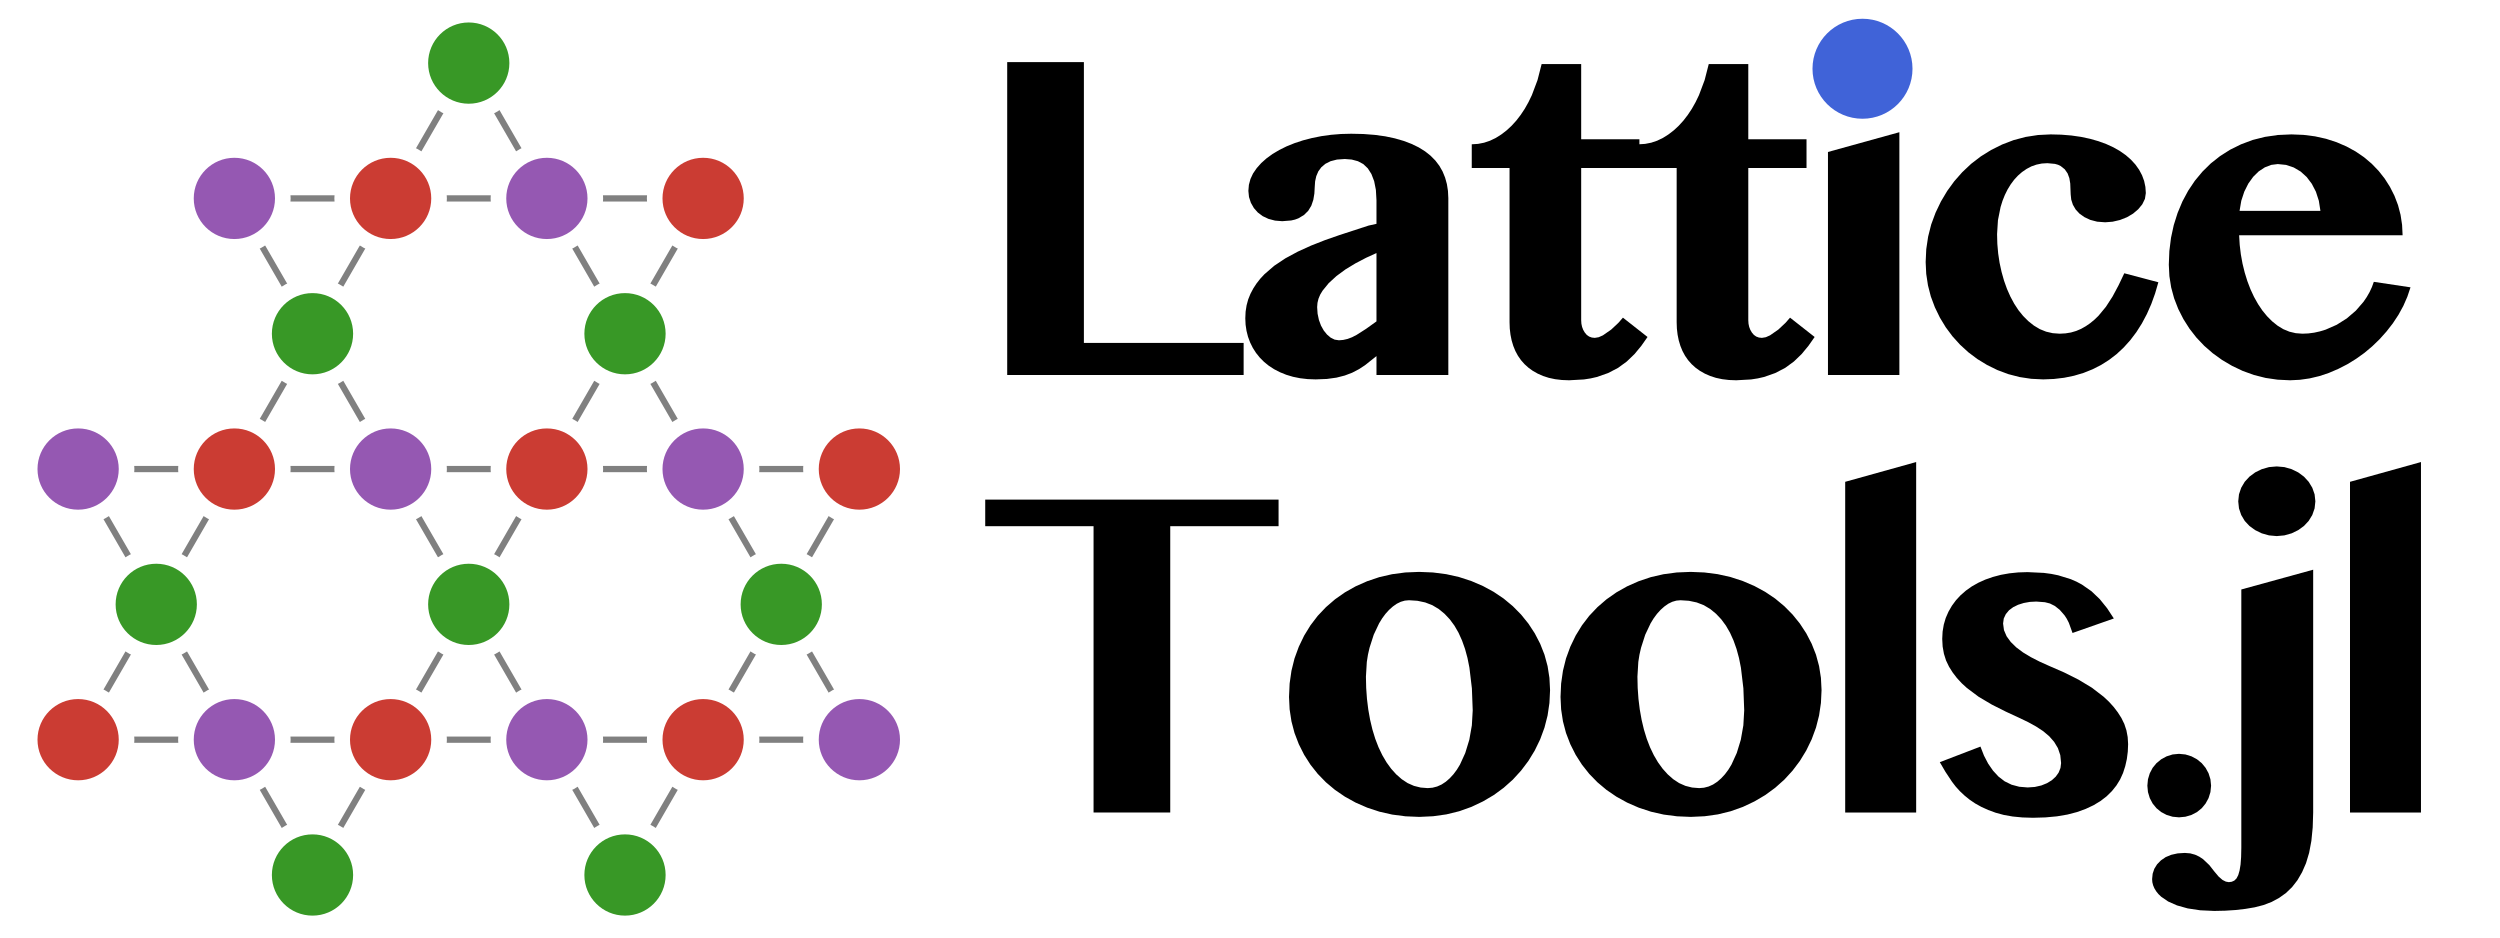 <?xml version="1.0" encoding="UTF-8"?>
<svg xmlns="http://www.w3.org/2000/svg" xmlns:xlink="http://www.w3.org/1999/xlink" width="800pt" height="300pt" viewBox="0 0 800 300" version="1.1">
<g id="surface1">
<rect x="0" y="0" width="800" height="300" style="fill:rgb(100%,100%,100%);fill-opacity:1;stroke:none;"/>
<path style="fill:none;stroke-width:2;stroke-linecap:butt;stroke-linejoin:miter;stroke:rgb(50.196%,50.196%,50.196%);stroke-opacity:1;stroke-miterlimit:10;" d="M 75 236.699 L 50 193.398 "/>
<path style="fill:none;stroke-width:2;stroke-linecap:butt;stroke-linejoin:miter;stroke:rgb(50.196%,50.196%,50.196%);stroke-opacity:1;stroke-miterlimit:10;" d="M 25 236.699 L 75 236.699 "/>
<path style="fill:none;stroke-width:2;stroke-linecap:butt;stroke-linejoin:miter;stroke:rgb(50.196%,50.196%,50.196%);stroke-opacity:1;stroke-miterlimit:10;" d="M 25 236.699 L 50 193.398 "/>
<path style="fill:none;stroke-width:2;stroke-linecap:butt;stroke-linejoin:miter;stroke:rgb(50.196%,50.196%,50.196%);stroke-opacity:1;stroke-miterlimit:10;" d="M 100 280 L 75 236.699 "/>
<path style="fill:none;stroke-width:2;stroke-linecap:butt;stroke-linejoin:miter;stroke:rgb(50.196%,50.196%,50.196%);stroke-opacity:1;stroke-miterlimit:10;" d="M 75 236.699 L 125 236.699 "/>
<path style="fill:none;stroke-width:2;stroke-linecap:butt;stroke-linejoin:miter;stroke:rgb(50.196%,50.196%,50.196%);stroke-opacity:1;stroke-miterlimit:10;" d="M 100 280 L 125 236.699 "/>
<path style="fill:none;stroke-width:2;stroke-linecap:butt;stroke-linejoin:miter;stroke:rgb(50.196%,50.196%,50.196%);stroke-opacity:1;stroke-miterlimit:10;" d="M 175 236.699 L 150 193.398 "/>
<path style="fill:none;stroke-width:2;stroke-linecap:butt;stroke-linejoin:miter;stroke:rgb(50.196%,50.196%,50.196%);stroke-opacity:1;stroke-miterlimit:10;" d="M 125 236.699 L 175 236.699 "/>
<path style="fill:none;stroke-width:2;stroke-linecap:butt;stroke-linejoin:miter;stroke:rgb(50.196%,50.196%,50.196%);stroke-opacity:1;stroke-miterlimit:10;" d="M 125 236.699 L 150 193.398 "/>
<path style="fill:none;stroke-width:2;stroke-linecap:butt;stroke-linejoin:miter;stroke:rgb(50.196%,50.196%,50.196%);stroke-opacity:1;stroke-miterlimit:10;" d="M 200 280 L 175 236.699 "/>
<path style="fill:none;stroke-width:2;stroke-linecap:butt;stroke-linejoin:miter;stroke:rgb(50.196%,50.196%,50.196%);stroke-opacity:1;stroke-miterlimit:10;" d="M 175 236.699 L 225 236.699 "/>
<path style="fill:none;stroke-width:2;stroke-linecap:butt;stroke-linejoin:miter;stroke:rgb(50.196%,50.196%,50.196%);stroke-opacity:1;stroke-miterlimit:10;" d="M 200 280 L 225 236.699 "/>
<path style="fill:none;stroke-width:2;stroke-linecap:butt;stroke-linejoin:miter;stroke:rgb(50.196%,50.196%,50.196%);stroke-opacity:1;stroke-miterlimit:10;" d="M 275 236.699 L 250 193.398 "/>
<path style="fill:none;stroke-width:2;stroke-linecap:butt;stroke-linejoin:miter;stroke:rgb(50.196%,50.196%,50.196%);stroke-opacity:1;stroke-miterlimit:10;" d="M 225 236.699 L 275 236.699 "/>
<path style="fill:none;stroke-width:2;stroke-linecap:butt;stroke-linejoin:miter;stroke:rgb(50.196%,50.196%,50.196%);stroke-opacity:1;stroke-miterlimit:10;" d="M 225 236.699 L 250 193.398 "/>
<path style="fill:none;stroke-width:2;stroke-linecap:butt;stroke-linejoin:miter;stroke:rgb(50.196%,50.196%,50.196%);stroke-opacity:1;stroke-miterlimit:10;" d="M 50 193.398 L 25 150.098 "/>
<path style="fill:none;stroke-width:2;stroke-linecap:butt;stroke-linejoin:miter;stroke:rgb(50.196%,50.196%,50.196%);stroke-opacity:1;stroke-miterlimit:10;" d="M 25 150.098 L 75 150.098 "/>
<path style="fill:none;stroke-width:2;stroke-linecap:butt;stroke-linejoin:miter;stroke:rgb(50.196%,50.196%,50.196%);stroke-opacity:1;stroke-miterlimit:10;" d="M 50 193.398 L 75 150.098 "/>
<path style="fill:none;stroke-width:2;stroke-linecap:butt;stroke-linejoin:miter;stroke:rgb(50.196%,50.196%,50.196%);stroke-opacity:1;stroke-miterlimit:10;" d="M 125 150.098 L 100 106.793 "/>
<path style="fill:none;stroke-width:2;stroke-linecap:butt;stroke-linejoin:miter;stroke:rgb(50.196%,50.196%,50.196%);stroke-opacity:1;stroke-miterlimit:10;" d="M 75 150.098 L 125 150.098 "/>
<path style="fill:none;stroke-width:2;stroke-linecap:butt;stroke-linejoin:miter;stroke:rgb(50.196%,50.196%,50.196%);stroke-opacity:1;stroke-miterlimit:10;" d="M 75 150.098 L 100 106.793 "/>
<path style="fill:none;stroke-width:2;stroke-linecap:butt;stroke-linejoin:miter;stroke:rgb(50.196%,50.196%,50.196%);stroke-opacity:1;stroke-miterlimit:10;" d="M 150 193.398 L 125 150.098 "/>
<path style="fill:none;stroke-width:2;stroke-linecap:butt;stroke-linejoin:miter;stroke:rgb(50.196%,50.196%,50.196%);stroke-opacity:1;stroke-miterlimit:10;" d="M 125 150.098 L 175 150.098 "/>
<path style="fill:none;stroke-width:2;stroke-linecap:butt;stroke-linejoin:miter;stroke:rgb(50.196%,50.196%,50.196%);stroke-opacity:1;stroke-miterlimit:10;" d="M 150 193.398 L 175 150.098 "/>
<path style="fill:none;stroke-width:2;stroke-linecap:butt;stroke-linejoin:miter;stroke:rgb(50.196%,50.196%,50.196%);stroke-opacity:1;stroke-miterlimit:10;" d="M 225 150.098 L 200 106.793 "/>
<path style="fill:none;stroke-width:2;stroke-linecap:butt;stroke-linejoin:miter;stroke:rgb(50.196%,50.196%,50.196%);stroke-opacity:1;stroke-miterlimit:10;" d="M 175 150.098 L 225 150.098 "/>
<path style="fill:none;stroke-width:2;stroke-linecap:butt;stroke-linejoin:miter;stroke:rgb(50.196%,50.196%,50.196%);stroke-opacity:1;stroke-miterlimit:10;" d="M 175 150.098 L 200 106.793 "/>
<path style="fill:none;stroke-width:2;stroke-linecap:butt;stroke-linejoin:miter;stroke:rgb(50.196%,50.196%,50.196%);stroke-opacity:1;stroke-miterlimit:10;" d="M 250 193.398 L 225 150.098 "/>
<path style="fill:none;stroke-width:2;stroke-linecap:butt;stroke-linejoin:miter;stroke:rgb(50.196%,50.196%,50.196%);stroke-opacity:1;stroke-miterlimit:10;" d="M 225 150.098 L 275 150.098 "/>
<path style="fill:none;stroke-width:2;stroke-linecap:butt;stroke-linejoin:miter;stroke:rgb(50.196%,50.196%,50.196%);stroke-opacity:1;stroke-miterlimit:10;" d="M 250 193.398 L 275 150.098 "/>
<path style="fill:none;stroke-width:2;stroke-linecap:butt;stroke-linejoin:miter;stroke:rgb(50.196%,50.196%,50.196%);stroke-opacity:1;stroke-miterlimit:10;" d="M 100 106.793 L 75 63.492 "/>
<path style="fill:none;stroke-width:2;stroke-linecap:butt;stroke-linejoin:miter;stroke:rgb(50.196%,50.196%,50.196%);stroke-opacity:1;stroke-miterlimit:10;" d="M 75 63.492 L 125 63.492 "/>
<path style="fill:none;stroke-width:2;stroke-linecap:butt;stroke-linejoin:miter;stroke:rgb(50.196%,50.196%,50.196%);stroke-opacity:1;stroke-miterlimit:10;" d="M 100 106.793 L 125 63.492 "/>
<path style="fill:none;stroke-width:2;stroke-linecap:butt;stroke-linejoin:miter;stroke:rgb(50.196%,50.196%,50.196%);stroke-opacity:1;stroke-miterlimit:10;" d="M 175 63.492 L 150 20.191 "/>
<path style="fill:none;stroke-width:2;stroke-linecap:butt;stroke-linejoin:miter;stroke:rgb(50.196%,50.196%,50.196%);stroke-opacity:1;stroke-miterlimit:10;" d="M 125 63.492 L 175 63.492 "/>
<path style="fill:none;stroke-width:2;stroke-linecap:butt;stroke-linejoin:miter;stroke:rgb(50.196%,50.196%,50.196%);stroke-opacity:1;stroke-miterlimit:10;" d="M 125 63.492 L 150 20.191 "/>
<path style="fill:none;stroke-width:2;stroke-linecap:butt;stroke-linejoin:miter;stroke:rgb(50.196%,50.196%,50.196%);stroke-opacity:1;stroke-miterlimit:10;" d="M 200 106.793 L 175 63.492 "/>
<path style="fill:none;stroke-width:2;stroke-linecap:butt;stroke-linejoin:miter;stroke:rgb(50.196%,50.196%,50.196%);stroke-opacity:1;stroke-miterlimit:10;" d="M 175 63.492 L 225 63.492 "/>
<path style="fill:none;stroke-width:2;stroke-linecap:butt;stroke-linejoin:miter;stroke:rgb(50.196%,50.196%,50.196%);stroke-opacity:1;stroke-miterlimit:10;" d="M 200 106.793 L 225 63.492 "/>
<path style=" stroke:none;fill-rule:nonzero;fill:rgb(100%,100%,100%);fill-opacity:1;" d="M 43 236.699 C 43 246.641 34.941 254.699 25 254.699 C 15.059 254.699 7 246.641 7 236.699 C 7 226.758 15.059 218.699 25 218.699 C 34.941 218.699 43 226.758 43 236.699 "/>
<path style=" stroke:none;fill-rule:nonzero;fill:rgb(79.608%,23.529%,20%);fill-opacity:1;" d="M 38 236.699 C 38 243.879 32.18 249.699 25 249.699 C 17.82 249.699 12 243.879 12 236.699 C 12 229.52 17.82 223.699 25 223.699 C 32.18 223.699 38 229.52 38 236.699 "/>
<path style=" stroke:none;fill-rule:nonzero;fill:rgb(100%,100%,100%);fill-opacity:1;" d="M 118 280 C 118 289.941 109.941 298 100 298 C 90.059 298 82 289.941 82 280 C 82 270.059 90.059 262 100 262 C 109.941 262 118 270.059 118 280 "/>
<path style=" stroke:none;fill-rule:nonzero;fill:rgb(21.961%,59.608%,14.902%);fill-opacity:1;" d="M 113 280 C 113 287.18 107.18 293 100 293 C 92.82 293 87 287.18 87 280 C 87 272.82 92.82 267 100 267 C 107.18 267 113 272.82 113 280 "/>
<path style=" stroke:none;fill-rule:nonzero;fill:rgb(100%,100%,100%);fill-opacity:1;" d="M 93 236.699 C 93 246.641 84.941 254.699 75 254.699 C 65.059 254.699 57 246.641 57 236.699 C 57 226.758 65.059 218.699 75 218.699 C 84.941 218.699 93 226.758 93 236.699 "/>
<path style=" stroke:none;fill-rule:nonzero;fill:rgb(58.431%,34.51%,69.804%);fill-opacity:1;" d="M 88 236.699 C 88 243.879 82.18 249.699 75 249.699 C 67.82 249.699 62 243.879 62 236.699 C 62 229.52 67.82 223.699 75 223.699 C 82.18 223.699 88 229.52 88 236.699 "/>
<path style=" stroke:none;fill-rule:nonzero;fill:rgb(100%,100%,100%);fill-opacity:1;" d="M 143 236.699 C 143 246.641 134.941 254.699 125 254.699 C 115.059 254.699 107 246.641 107 236.699 C 107 226.758 115.059 218.699 125 218.699 C 134.941 218.699 143 226.758 143 236.699 "/>
<path style=" stroke:none;fill-rule:nonzero;fill:rgb(79.608%,23.529%,20%);fill-opacity:1;" d="M 138 236.699 C 138 243.879 132.18 249.699 125 249.699 C 117.82 249.699 112 243.879 112 236.699 C 112 229.52 117.82 223.699 125 223.699 C 132.18 223.699 138 229.52 138 236.699 "/>
<path style=" stroke:none;fill-rule:nonzero;fill:rgb(100%,100%,100%);fill-opacity:1;" d="M 218 280 C 218 289.941 209.941 298 200 298 C 190.059 298 182 289.941 182 280 C 182 270.059 190.059 262 200 262 C 209.941 262 218 270.059 218 280 "/>
<path style=" stroke:none;fill-rule:nonzero;fill:rgb(21.961%,59.608%,14.902%);fill-opacity:1;" d="M 213 280 C 213 287.18 207.18 293 200 293 C 192.82 293 187 287.18 187 280 C 187 272.82 192.82 267 200 267 C 207.18 267 213 272.82 213 280 "/>
<path style=" stroke:none;fill-rule:nonzero;fill:rgb(100%,100%,100%);fill-opacity:1;" d="M 193 236.699 C 193 246.641 184.941 254.699 175 254.699 C 165.059 254.699 157 246.641 157 236.699 C 157 226.758 165.059 218.699 175 218.699 C 184.941 218.699 193 226.758 193 236.699 "/>
<path style=" stroke:none;fill-rule:nonzero;fill:rgb(58.431%,34.51%,69.804%);fill-opacity:1;" d="M 188 236.699 C 188 243.879 182.18 249.699 175 249.699 C 167.82 249.699 162 243.879 162 236.699 C 162 229.52 167.82 223.699 175 223.699 C 182.18 223.699 188 229.52 188 236.699 "/>
<path style=" stroke:none;fill-rule:nonzero;fill:rgb(100%,100%,100%);fill-opacity:1;" d="M 243 236.699 C 243 246.641 234.941 254.699 225 254.699 C 215.059 254.699 207 246.641 207 236.699 C 207 226.758 215.059 218.699 225 218.699 C 234.941 218.699 243 226.758 243 236.699 "/>
<path style=" stroke:none;fill-rule:nonzero;fill:rgb(79.608%,23.529%,20%);fill-opacity:1;" d="M 238 236.699 C 238 243.879 232.18 249.699 225 249.699 C 217.82 249.699 212 243.879 212 236.699 C 212 229.52 217.82 223.699 225 223.699 C 232.18 223.699 238 229.52 238 236.699 "/>
<path style=" stroke:none;fill-rule:nonzero;fill:rgb(100%,100%,100%);fill-opacity:1;" d="M 293 236.699 C 293 246.641 284.941 254.699 275 254.699 C 265.059 254.699 257 246.641 257 236.699 C 257 226.758 265.059 218.699 275 218.699 C 284.941 218.699 293 226.758 293 236.699 "/>
<path style=" stroke:none;fill-rule:nonzero;fill:rgb(58.431%,34.51%,69.804%);fill-opacity:1;" d="M 288 236.699 C 288 243.879 282.18 249.699 275 249.699 C 267.82 249.699 262 243.879 262 236.699 C 262 229.52 267.82 223.699 275 223.699 C 282.18 223.699 288 229.52 288 236.699 "/>
<path style=" stroke:none;fill-rule:nonzero;fill:rgb(100%,100%,100%);fill-opacity:1;" d="M 68 193.398 C 68 203.34 59.941 211.398 50 211.398 C 40.059 211.398 32 203.34 32 193.398 C 32 183.457 40.059 175.398 50 175.398 C 59.941 175.398 68 183.457 68 193.398 "/>
<path style=" stroke:none;fill-rule:nonzero;fill:rgb(21.961%,59.608%,14.902%);fill-opacity:1;" d="M 63 193.398 C 63 200.578 57.18 206.398 50 206.398 C 42.82 206.398 37 200.578 37 193.398 C 37 186.219 42.82 180.398 50 180.398 C 57.18 180.398 63 186.219 63 193.398 "/>
<path style=" stroke:none;fill-rule:nonzero;fill:rgb(100%,100%,100%);fill-opacity:1;" d="M 43 150.098 C 43 160.039 34.941 168.098 25 168.098 C 15.059 168.098 7 160.039 7 150.098 C 7 140.156 15.059 132.098 25 132.098 C 34.941 132.098 43 140.156 43 150.098 "/>
<path style=" stroke:none;fill-rule:nonzero;fill:rgb(58.431%,34.51%,69.804%);fill-opacity:1;" d="M 38 150.098 C 38 157.277 32.18 163.098 25 163.098 C 17.82 163.098 12 157.277 12 150.098 C 12 142.918 17.82 137.098 25 137.098 C 32.18 137.098 38 142.918 38 150.098 "/>
<path style=" stroke:none;fill-rule:nonzero;fill:rgb(100%,100%,100%);fill-opacity:1;" d="M 93 150.098 C 93 160.039 84.941 168.098 75 168.098 C 65.059 168.098 57 160.039 57 150.098 C 57 140.156 65.059 132.098 75 132.098 C 84.941 132.098 93 140.156 93 150.098 "/>
<path style=" stroke:none;fill-rule:nonzero;fill:rgb(79.608%,23.529%,20%);fill-opacity:1;" d="M 88 150.098 C 88 157.277 82.18 163.098 75 163.098 C 67.82 163.098 62 157.277 62 150.098 C 62 142.918 67.82 137.098 75 137.098 C 82.18 137.098 88 142.918 88 150.098 "/>
<path style=" stroke:none;fill-rule:nonzero;fill:rgb(100%,100%,100%);fill-opacity:1;" d="M 168 193.398 C 168 203.34 159.941 211.398 150 211.398 C 140.059 211.398 132 203.34 132 193.398 C 132 183.457 140.059 175.398 150 175.398 C 159.941 175.398 168 183.457 168 193.398 "/>
<path style=" stroke:none;fill-rule:nonzero;fill:rgb(21.961%,59.608%,14.902%);fill-opacity:1;" d="M 163 193.398 C 163 200.578 157.18 206.398 150 206.398 C 142.82 206.398 137 200.578 137 193.398 C 137 186.219 142.82 180.398 150 180.398 C 157.18 180.398 163 186.219 163 193.398 "/>
<path style=" stroke:none;fill-rule:nonzero;fill:rgb(100%,100%,100%);fill-opacity:1;" d="M 143 150.098 C 143 160.039 134.941 168.098 125 168.098 C 115.059 168.098 107 160.039 107 150.098 C 107 140.156 115.059 132.098 125 132.098 C 134.941 132.098 143 140.156 143 150.098 "/>
<path style=" stroke:none;fill-rule:nonzero;fill:rgb(58.431%,34.51%,69.804%);fill-opacity:1;" d="M 138 150.098 C 138 157.277 132.18 163.098 125 163.098 C 117.82 163.098 112 157.277 112 150.098 C 112 142.918 117.82 137.098 125 137.098 C 132.18 137.098 138 142.918 138 150.098 "/>
<path style=" stroke:none;fill-rule:nonzero;fill:rgb(100%,100%,100%);fill-opacity:1;" d="M 193 150.098 C 193 160.039 184.941 168.098 175 168.098 C 165.059 168.098 157 160.039 157 150.098 C 157 140.156 165.059 132.098 175 132.098 C 184.941 132.098 193 140.156 193 150.098 "/>
<path style=" stroke:none;fill-rule:nonzero;fill:rgb(79.608%,23.529%,20%);fill-opacity:1;" d="M 188 150.098 C 188 157.277 182.18 163.098 175 163.098 C 167.82 163.098 162 157.277 162 150.098 C 162 142.918 167.82 137.098 175 137.098 C 182.18 137.098 188 142.918 188 150.098 "/>
<path style=" stroke:none;fill-rule:nonzero;fill:rgb(100%,100%,100%);fill-opacity:1;" d="M 268 193.398 C 268 203.34 259.941 211.398 250 211.398 C 240.059 211.398 232 203.34 232 193.398 C 232 183.457 240.059 175.398 250 175.398 C 259.941 175.398 268 183.457 268 193.398 "/>
<path style=" stroke:none;fill-rule:nonzero;fill:rgb(21.961%,59.608%,14.902%);fill-opacity:1;" d="M 263 193.398 C 263 200.578 257.18 206.398 250 206.398 C 242.82 206.398 237 200.578 237 193.398 C 237 186.219 242.82 180.398 250 180.398 C 257.18 180.398 263 186.219 263 193.398 "/>
<path style=" stroke:none;fill-rule:nonzero;fill:rgb(100%,100%,100%);fill-opacity:1;" d="M 243 150.098 C 243 160.039 234.941 168.098 225 168.098 C 215.059 168.098 207 160.039 207 150.098 C 207 140.156 215.059 132.098 225 132.098 C 234.941 132.098 243 140.156 243 150.098 "/>
<path style=" stroke:none;fill-rule:nonzero;fill:rgb(58.431%,34.51%,69.804%);fill-opacity:1;" d="M 238 150.098 C 238 157.277 232.18 163.098 225 163.098 C 217.82 163.098 212 157.277 212 150.098 C 212 142.918 217.82 137.098 225 137.098 C 232.18 137.098 238 142.918 238 150.098 "/>
<path style=" stroke:none;fill-rule:nonzero;fill:rgb(100%,100%,100%);fill-opacity:1;" d="M 293 150.098 C 293 160.039 284.941 168.098 275 168.098 C 265.059 168.098 257 160.039 257 150.098 C 257 140.156 265.059 132.098 275 132.098 C 284.941 132.098 293 140.156 293 150.098 "/>
<path style=" stroke:none;fill-rule:nonzero;fill:rgb(79.608%,23.529%,20%);fill-opacity:1;" d="M 288 150.098 C 288 157.277 282.18 163.098 275 163.098 C 267.82 163.098 262 157.277 262 150.098 C 262 142.918 267.82 137.098 275 137.098 C 282.18 137.098 288 142.918 288 150.098 "/>
<path style=" stroke:none;fill-rule:nonzero;fill:rgb(100%,100%,100%);fill-opacity:1;" d="M 118 106.793 C 118 116.734 109.941 124.793 100 124.793 C 90.059 124.793 82 116.734 82 106.793 C 82 96.855 90.059 88.793 100 88.793 C 109.941 88.793 118 96.855 118 106.793 "/>
<path style=" stroke:none;fill-rule:nonzero;fill:rgb(21.961%,59.608%,14.902%);fill-opacity:1;" d="M 113 106.793 C 113 113.977 107.18 119.793 100 119.793 C 92.82 119.793 87 113.977 87 106.793 C 87 99.613 92.82 93.793 100 93.793 C 107.18 93.793 113 99.613 113 106.793 "/>
<path style=" stroke:none;fill-rule:nonzero;fill:rgb(100%,100%,100%);fill-opacity:1;" d="M 93 63.492 C 93 73.434 84.941 81.492 75 81.492 C 65.059 81.492 57 73.434 57 63.492 C 57 53.551 65.059 45.492 75 45.492 C 84.941 45.492 93 53.551 93 63.492 "/>
<path style=" stroke:none;fill-rule:nonzero;fill:rgb(58.431%,34.51%,69.804%);fill-opacity:1;" d="M 88 63.492 C 88 70.672 82.18 76.492 75 76.492 C 67.82 76.492 62 70.672 62 63.492 C 62 56.312 67.82 50.492 75 50.492 C 82.18 50.492 88 56.312 88 63.492 "/>
<path style=" stroke:none;fill-rule:nonzero;fill:rgb(100%,100%,100%);fill-opacity:1;" d="M 143 63.492 C 143 73.434 134.941 81.492 125 81.492 C 115.059 81.492 107 73.434 107 63.492 C 107 53.551 115.059 45.492 125 45.492 C 134.941 45.492 143 53.551 143 63.492 "/>
<path style=" stroke:none;fill-rule:nonzero;fill:rgb(79.608%,23.529%,20%);fill-opacity:1;" d="M 138 63.492 C 138 70.672 132.18 76.492 125 76.492 C 117.82 76.492 112 70.672 112 63.492 C 112 56.312 117.82 50.492 125 50.492 C 132.18 50.492 138 56.312 138 63.492 "/>
<path style=" stroke:none;fill-rule:nonzero;fill:rgb(100%,100%,100%);fill-opacity:1;" d="M 218 106.793 C 218 116.734 209.941 124.793 200 124.793 C 190.059 124.793 182 116.734 182 106.793 C 182 96.855 190.059 88.793 200 88.793 C 209.941 88.793 218 96.855 218 106.793 "/>
<path style=" stroke:none;fill-rule:nonzero;fill:rgb(21.961%,59.608%,14.902%);fill-opacity:1;" d="M 213 106.793 C 213 113.977 207.18 119.793 200 119.793 C 192.82 119.793 187 113.977 187 106.793 C 187 99.613 192.82 93.793 200 93.793 C 207.18 93.793 213 99.613 213 106.793 "/>
<path style=" stroke:none;fill-rule:nonzero;fill:rgb(100%,100%,100%);fill-opacity:1;" d="M 193 63.492 C 193 73.434 184.941 81.492 175 81.492 C 165.059 81.492 157 73.434 157 63.492 C 157 53.551 165.059 45.492 175 45.492 C 184.941 45.492 193 53.551 193 63.492 "/>
<path style=" stroke:none;fill-rule:nonzero;fill:rgb(58.431%,34.51%,69.804%);fill-opacity:1;" d="M 188 63.492 C 188 70.672 182.18 76.492 175 76.492 C 167.82 76.492 162 70.672 162 63.492 C 162 56.312 167.82 50.492 175 50.492 C 182.18 50.492 188 56.312 188 63.492 "/>
<path style=" stroke:none;fill-rule:nonzero;fill:rgb(100%,100%,100%);fill-opacity:1;" d="M 243 63.492 C 243 73.434 234.941 81.492 225 81.492 C 215.059 81.492 207 73.434 207 63.492 C 207 53.551 215.059 45.492 225 45.492 C 234.941 45.492 243 53.551 243 63.492 "/>
<path style=" stroke:none;fill-rule:nonzero;fill:rgb(79.608%,23.529%,20%);fill-opacity:1;" d="M 238 63.492 C 238 70.672 232.18 76.492 225 76.492 C 217.82 76.492 212 70.672 212 63.492 C 212 56.312 217.82 50.492 225 50.492 C 232.18 50.492 238 56.312 238 63.492 "/>
<path style=" stroke:none;fill-rule:nonzero;fill:rgb(100%,100%,100%);fill-opacity:1;" d="M 168 20.191 C 168 30.133 159.941 38.191 150 38.191 C 140.059 38.191 132 30.133 132 20.191 C 132 10.25 140.059 2.191 150 2.191 C 159.941 2.191 168 10.25 168 20.191 "/>
<path style=" stroke:none;fill-rule:nonzero;fill:rgb(21.961%,59.608%,14.902%);fill-opacity:1;" d="M 163 20.191 C 163 27.371 157.18 33.191 150 33.191 C 142.82 33.191 137 27.371 137 20.191 C 137 13.012 142.82 7.191 150 7.191 C 157.18 7.191 163 13.012 163 20.191 "/>
<path style=" stroke:none;fill-rule:nonzero;fill:rgb(0%,0%,0%);fill-opacity:1;" d="M 322.305 19.875 L 346.844 19.875 L 346.844 109.734 L 397.961 109.734 L 397.961 120 L 322.305 120 Z M 401.477 120 Z "/>
<path style=" stroke:none;fill-rule:nonzero;fill:rgb(0%,0%,0%);fill-opacity:1;" d="M 440.473 80.977 L 437.148 82.492 L 433.793 84.246 L 430.574 86.195 L 427.676 88.324 L 425.184 90.609 L 423.211 93.035 L 422.453 94.297 L 421.914 95.59 L 421.594 96.914 L 421.488 98.273 L 421.629 100.387 L 422.051 102.387 L 422.719 104.195 L 423.598 105.762 L 424.641 107.051 L 425.812 108.047 L 427.082 108.68 L 428.449 108.891 L 429.824 108.777 L 431.23 108.457 L 432.656 107.918 L 434.109 107.168 L 437.156 105.223 L 440.473 102.844 Z M 463.465 120 L 440.473 120 L 440.473 113.953 L 436.746 116.906 L 434.816 118.16 L 432.703 119.262 L 430.336 120.164 L 427.676 120.844 L 424.598 121.266 L 420.996 121.406 L 418.453 121.312 L 416.043 121.035 L 413.762 120.574 L 411.609 119.93 L 409.594 119.113 L 407.742 118.16 L 406.043 117.059 L 404.508 115.816 L 403.133 114.434 L 401.93 112.938 L 400.898 111.32 L 400.043 109.594 L 399.363 107.766 L 398.883 105.867 L 398.59 103.898 L 398.496 101.859 L 398.594 99.73 L 398.906 97.715 L 399.422 95.809 L 400.148 94.02 L 401.047 92.316 L 402.098 90.703 L 403.297 89.172 L 404.648 87.727 L 407.742 85.055 L 411.328 82.664 L 415.301 80.52 L 419.555 78.586 L 424.023 76.828 L 428.66 75.211 L 437.941 72.188 L 440.473 71.625 L 440.473 64.102 L 440.285 60.777 L 439.734 57.984 L 438.855 55.688 L 437.695 53.871 L 436.254 52.504 L 434.531 51.586 L 432.551 51.059 L 430.348 50.883 L 427.832 51.059 L 425.777 51.586 L 424.125 52.418 L 422.824 53.52 L 421.855 54.844 L 421.207 56.367 L 420.836 58.035 L 420.715 59.812 L 420.598 61.938 L 420.258 63.961 L 419.625 65.812 L 418.641 67.441 L 417.27 68.801 L 415.477 69.867 L 414.398 70.266 L 413.18 70.551 L 410.309 70.781 L 408.012 70.594 L 405.914 70.043 L 404.055 69.164 L 402.504 68.004 L 401.242 66.578 L 400.289 64.91 L 399.68 63.051 L 399.48 61.078 L 399.645 59.145 L 400.148 57.285 L 400.98 55.504 L 402.152 53.801 L 403.598 52.18 L 405.285 50.676 L 407.203 49.281 L 409.359 48 L 411.711 46.832 L 414.246 45.809 L 416.949 44.918 L 419.836 44.168 L 422.844 43.566 L 425.941 43.137 L 429.121 42.879 L 432.387 42.797 L 436.289 42.883 L 439.914 43.164 L 443.266 43.621 L 446.344 44.273 L 449.145 45.082 L 451.691 46.047 L 453.977 47.156 L 456.012 48.422 L 457.785 49.828 L 459.316 51.375 L 460.598 53.062 L 461.637 54.891 L 462.434 56.84 L 463.008 58.914 L 463.348 61.094 L 463.465 63.398 Z M 474.715 120 Z "/>
<path style=" stroke:none;fill-rule:nonzero;fill:rgb(0%,0%,0%);fill-opacity:1;" d="M 470.961 53.766 L 470.961 46.172 L 472.969 46.043 L 474.922 45.66 L 476.816 45.023 L 478.66 44.133 L 480.426 43.02 L 482.105 41.73 L 483.695 40.262 L 485.199 38.613 L 486.602 36.793 L 487.906 34.832 L 489.098 32.715 L 490.191 30.457 L 492.008 25.629 L 493.32 20.508 L 505.977 20.508 L 505.977 44.555 L 524.609 44.555 L 524.609 53.766 L 505.977 53.766 L 505.977 102.492 L 506.047 103.582 L 506.262 104.602 L 506.625 105.551 L 507.137 106.43 L 507.766 107.168 L 508.512 107.695 L 509.367 108.012 L 510.336 108.117 L 511.582 107.91 L 512.938 107.309 L 515.609 105.445 L 517.895 103.301 L 519.336 101.648 L 527.211 107.836 L 525.211 110.684 L 523.027 113.32 L 520.57 115.68 L 517.789 117.715 L 514.613 119.371 L 511.004 120.633 L 509.008 121.09 L 506.859 121.422 L 502.109 121.688 L 499.793 121.598 L 497.633 121.34 L 495.625 120.91 L 493.777 120.316 L 492.07 119.562 L 490.512 118.68 L 489.102 117.664 L 487.836 116.52 L 486.711 115.242 L 485.742 113.848 L 484.918 112.324 L 484.25 110.684 L 483.723 108.926 L 483.352 107.086 L 483.125 105.152 L 483.055 103.125 L 483.055 53.766 Z M 528.195 120 Z "/>
<path style=" stroke:none;fill-rule:nonzero;fill:rgb(0%,0%,0%);fill-opacity:1;" d="M 524.438 53.766 L 524.438 46.172 L 526.445 46.043 L 528.398 45.66 L 530.293 45.023 L 532.137 44.133 L 533.902 43.02 L 535.582 41.73 L 537.172 40.262 L 538.676 38.613 L 540.078 36.793 L 541.383 34.832 L 542.574 32.715 L 543.668 30.457 L 545.484 25.629 L 546.797 20.508 L 559.453 20.508 L 559.453 44.555 L 578.086 44.555 L 578.086 53.766 L 559.453 53.766 L 559.453 102.492 L 559.523 103.582 L 559.738 104.602 L 560.102 105.551 L 560.613 106.43 L 561.242 107.168 L 561.988 107.695 L 562.844 108.012 L 563.812 108.117 L 565.059 107.91 L 566.414 107.309 L 569.086 105.445 L 571.371 103.301 L 572.812 101.648 L 580.688 107.836 L 578.688 110.684 L 576.504 113.32 L 574.047 115.68 L 571.266 117.715 L 568.09 119.371 L 564.48 120.633 L 562.484 121.09 L 560.336 121.422 L 555.586 121.688 L 553.27 121.598 L 551.109 121.34 L 549.102 120.91 L 547.254 120.316 L 545.547 119.562 L 543.988 118.68 L 542.578 117.664 L 541.312 116.52 L 540.188 115.242 L 539.219 113.848 L 538.395 112.324 L 537.727 110.684 L 537.199 108.926 L 536.828 107.086 L 536.602 105.152 L 536.531 103.125 L 536.531 53.766 Z M 581.672 120 Z "/>
<path style=" stroke:none;fill-rule:nonzero;fill:rgb(0%,0%,0%);fill-opacity:1;" d="M 584.949 48.633 L 607.801 42.305 L 607.801 120 L 584.949 120 Z M 583.965 20.438 L 584.199 18.188 L 584.914 16.078 L 586.043 14.168 L 587.551 12.527 L 589.379 11.172 L 591.488 10.137 L 593.809 9.473 L 596.27 9.258 L 598.73 9.473 L 601.051 10.137 L 603.16 11.172 L 604.988 12.527 L 606.5 14.168 L 607.66 16.078 L 608.398 18.188 L 608.645 20.438 L 608.398 22.688 L 607.66 24.797 L 606.5 26.695 L 604.988 28.312 L 603.16 29.637 L 601.051 30.668 L 598.73 31.324 L 596.27 31.547 L 593.809 31.324 L 591.488 30.668 L 589.379 29.637 L 587.551 28.312 L 586.043 26.695 L 584.914 24.797 L 584.199 22.688 Z M 618.137 120 Z "/>
<path style=" stroke:none;fill-rule:nonzero;fill:rgb(0%,0%,0%);fill-opacity:1;" d="M 655.164 52.219 L 653.375 52.328 L 651.672 52.676 L 650.051 53.242 L 648.52 54.047 L 647.074 55.035 L 645.746 56.195 L 644.527 57.516 L 643.422 59.004 L 642.426 60.629 L 641.559 62.379 L 640.809 64.25 L 640.188 66.246 L 639.344 70.469 L 639.062 74.93 L 639.148 78.059 L 639.418 81.117 L 639.867 84.105 L 640.504 87.023 L 641.293 89.816 L 642.23 92.441 L 643.316 94.895 L 644.547 97.184 L 645.91 99.266 L 647.418 101.125 L 649.059 102.762 L 650.84 104.18 L 652.734 105.316 L 654.746 106.129 L 656.867 106.617 L 659.102 106.781 L 660.953 106.68 L 662.711 106.395 L 664.375 105.906 L 665.957 105.234 L 667.445 104.391 L 668.875 103.41 L 670.223 102.297 L 671.512 101.051 L 673.883 98.191 L 676.012 94.898 L 677.949 91.277 L 679.773 87.445 L 690.672 90.328 L 689.629 93.918 L 688.402 97.312 L 686.992 100.508 L 685.398 103.512 L 683.629 106.297 L 681.695 108.855 L 679.598 111.184 L 677.348 113.285 L 674.93 115.148 L 672.355 116.781 L 669.621 118.172 L 666.73 119.332 L 663.691 120.234 L 660.531 120.883 L 657.242 121.27 L 653.828 121.406 L 649.984 121.219 L 646.258 120.656 L 642.648 119.719 L 639.168 118.418 L 635.848 116.785 L 632.75 114.891 L 629.871 112.727 L 627.215 110.297 L 624.797 107.625 L 622.648 104.742 L 620.77 101.648 L 619.164 98.344 L 617.867 94.879 L 616.949 91.312 L 616.391 87.637 L 616.211 83.859 L 616.402 79.734 L 617 75.727 L 617.984 71.836 L 619.375 68.074 L 621.098 64.477 L 623.102 61.113 L 625.387 57.973 L 627.953 55.066 L 630.777 52.414 L 633.84 50.062 L 637.141 48.004 L 640.68 46.242 L 644.387 44.824 L 648.219 43.816 L 652.156 43.207 L 656.219 43.008 L 659.609 43.094 L 662.844 43.359 L 665.902 43.797 L 668.805 44.414 L 671.512 45.188 L 674.012 46.102 L 676.309 47.156 L 678.402 48.352 L 680.273 49.668 L 681.918 51.109 L 683.332 52.656 L 684.52 54.328 L 685.453 56.086 L 686.125 57.914 L 686.527 59.812 L 686.664 61.781 L 686.383 63.625 L 685.539 65.367 L 684.238 66.953 L 682.586 68.355 L 680.621 69.516 L 678.402 70.395 L 676.035 70.945 L 673.656 71.133 L 671.09 70.938 L 668.875 70.359 L 666.992 69.469 L 665.43 68.355 L 664.199 67.023 L 663.32 65.508 L 662.793 63.871 L 662.617 62.203 L 662.477 58.723 L 662.195 57.016 L 661.633 55.488 L 660.723 54.176 L 659.418 53.133 L 658.582 52.727 L 657.594 52.445 Z M 695.945 120 Z "/>
<path style=" stroke:none;fill-rule:nonzero;fill:rgb(0%,0%,0%);fill-opacity:1;" d="M 732.832 121.688 L 728.848 121.5 L 724.996 120.938 L 721.273 120 L 717.68 118.699 L 714.254 117.07 L 711.059 115.188 L 708.086 113.043 L 705.34 110.648 L 702.844 108.012 L 700.629 105.168 L 698.695 102.121 L 697.043 98.871 L 695.719 95.461 L 694.773 91.969 L 694.207 88.383 L 694.02 84.703 L 694.195 80.312 L 694.723 76.094 L 695.602 72.035 L 696.832 68.145 L 698.379 64.453 L 700.223 61.023 L 702.352 57.844 L 704.777 54.926 L 707.473 52.277 L 710.438 49.938 L 713.66 47.898 L 717.152 46.172 L 720.871 44.781 L 724.797 43.797 L 728.922 43.199 L 733.254 43.008 L 737.109 43.16 L 740.801 43.629 L 744.328 44.41 L 747.703 45.504 L 750.867 46.867 L 753.801 48.473 L 756.492 50.312 L 758.953 52.395 L 761.156 54.68 L 763.105 57.156 L 764.793 59.812 L 766.23 62.66 L 767.367 65.645 L 768.18 68.746 L 768.668 71.957 L 768.832 75.281 L 716.52 75.281 L 716.707 78.375 L 717.07 81.398 L 717.605 84.352 L 718.312 87.234 L 719.168 89.992 L 720.164 92.594 L 721.293 95.02 L 722.566 97.289 L 723.953 99.352 L 725.465 101.195 L 727.082 102.816 L 728.824 104.215 L 730.664 105.336 L 732.602 106.137 L 734.637 106.617 L 736.77 106.781 L 738.656 106.699 L 740.531 106.453 L 742.383 106.043 L 744.223 105.48 L 747.738 103.934 L 750.973 101.895 L 753.855 99.422 L 756.316 96.586 L 757.363 95.051 L 758.266 93.473 L 759.016 91.852 L 759.621 90.188 L 771.363 91.945 L 770.348 94.957 L 769.066 97.887 L 767.516 100.723 L 765.703 103.477 L 763.664 106.094 L 761.473 108.543 L 759.117 110.82 L 756.598 112.934 L 753.93 114.844 L 751.152 116.555 L 748.254 118.043 L 745.242 119.332 L 742.156 120.359 L 739.059 121.094 L 735.949 121.535 Z M 742.535 67.477 L 742.031 64.258 L 741.094 61.359 L 739.773 58.809 L 738.141 56.648 L 736.207 54.895 L 733.992 53.59 L 731.535 52.77 L 728.895 52.5 L 726.801 52.762 L 724.746 53.555 L 722.793 54.836 L 721.02 56.578 L 719.461 58.746 L 718.172 61.324 L 717.211 64.246 L 716.66 67.477 Z M 776.637 120 Z "/>
<path style=" stroke:none;fill-rule:nonzero;fill:rgb(0%,0%,0%);fill-opacity:1;" d="M 409.141 159.875 L 409.141 168.383 L 374.477 168.383 L 374.477 260 L 349.938 260 L 349.938 168.383 L 315.273 168.383 L 315.273 159.875 Z M 414.414 260 Z "/>
<path style=" stroke:none;fill-rule:nonzero;fill:rgb(0%,0%,0%);fill-opacity:1;" d="M 454.184 261.406 L 449.766 261.219 L 445.516 260.668 L 441.434 259.742 L 437.52 258.453 L 433.816 256.836 L 430.383 254.941 L 427.207 252.773 L 424.301 250.332 L 421.668 247.625 L 419.348 244.695 L 417.328 241.531 L 415.617 238.133 L 414.242 234.547 L 413.266 230.836 L 412.68 226.988 L 412.488 223.016 L 412.68 218.738 L 413.266 214.637 L 414.242 210.707 L 415.617 206.949 L 417.328 203.398 L 419.348 200.109 L 421.668 197.07 L 424.301 194.293 L 427.207 191.781 L 430.371 189.562 L 433.793 187.633 L 437.484 185.996 L 441.383 184.684 L 445.453 183.75 L 449.695 183.188 L 454.113 183.008 L 458.531 183.188 L 462.785 183.734 L 466.875 184.645 L 470.812 185.926 L 474.527 187.52 L 477.984 189.395 L 481.172 191.543 L 484.102 193.977 L 486.738 196.648 L 489.082 199.547 L 491.121 202.66 L 492.855 206 L 494.238 209.508 L 495.227 213.152 L 495.82 216.926 L 496.02 220.836 L 495.82 224.953 L 495.227 228.957 L 494.238 232.828 L 492.855 236.586 L 491.121 240.16 L 489.082 243.5 L 486.738 246.605 L 484.102 249.488 L 481.172 252.098 L 477.988 254.426 L 474.543 256.457 L 470.848 258.207 L 466.926 259.602 L 462.848 260.602 L 458.594 261.199 Z M 456.855 252.195 L 458.402 252.066 L 459.883 251.684 L 461.301 251.047 L 462.656 250.156 L 463.922 249.047 L 465.105 247.766 L 466.195 246.305 L 467.191 244.672 L 468.883 240.961 L 470.18 236.727 L 470.992 232.121 L 471.27 227.305 L 471.004 220.273 L 470.215 213.664 L 469.598 210.562 L 468.812 207.668 L 467.855 204.973 L 466.734 202.484 L 465.426 200.215 L 463.938 198.195 L 462.262 196.418 L 460.406 194.891 L 458.344 193.66 L 456.07 192.781 L 453.578 192.254 L 450.879 192.078 L 449.547 192.199 L 448.246 192.574 L 446.965 193.199 L 445.711 194.082 L 444.496 195.168 L 443.359 196.426 L 442.301 197.855 L 441.316 199.461 L 439.598 203.098 L 438.258 207.266 L 437.746 209.504 L 437.383 211.801 L 437.098 216.547 L 437.18 220.148 L 437.43 223.648 L 437.848 227.039 L 438.434 230.328 L 439.176 233.457 L 440.074 236.391 L 441.125 239.117 L 442.336 241.648 L 443.684 243.945 L 445.172 245.996 L 446.793 247.797 L 448.559 249.348 L 450.445 250.59 L 452.461 251.48 L 454.594 252.012 Z M 501.293 260 Z "/>
<path style=" stroke:none;fill-rule:nonzero;fill:rgb(0%,0%,0%);fill-opacity:1;" d="M 541.062 261.406 L 536.645 261.219 L 532.395 260.668 L 528.312 259.742 L 524.398 258.453 L 520.695 256.836 L 517.262 254.941 L 514.086 252.773 L 511.18 250.332 L 508.547 247.625 L 506.227 244.695 L 504.207 241.531 L 502.496 238.133 L 501.121 234.547 L 500.145 230.836 L 499.559 226.988 L 499.367 223.016 L 499.559 218.738 L 500.145 214.637 L 501.121 210.707 L 502.496 206.949 L 504.207 203.398 L 506.227 200.109 L 508.547 197.07 L 511.18 194.293 L 514.086 191.781 L 517.25 189.562 L 520.672 187.633 L 524.363 185.996 L 528.262 184.684 L 532.332 183.75 L 536.574 183.188 L 540.992 183.008 L 545.41 183.188 L 549.664 183.734 L 553.754 184.645 L 557.691 185.926 L 561.406 187.52 L 564.863 189.395 L 568.051 191.543 L 570.98 193.977 L 573.617 196.648 L 575.961 199.547 L 578 202.66 L 579.734 206 L 581.117 209.508 L 582.105 213.152 L 582.699 216.926 L 582.898 220.836 L 582.699 224.953 L 582.105 228.957 L 581.117 232.828 L 579.734 236.586 L 578 240.16 L 575.961 243.5 L 573.617 246.605 L 570.98 249.488 L 568.051 252.098 L 564.867 254.426 L 561.422 256.457 L 557.727 258.207 L 553.805 259.602 L 549.727 260.602 L 545.473 261.199 Z M 543.734 252.195 L 545.281 252.066 L 546.762 251.684 L 548.18 251.047 L 549.535 250.156 L 550.801 249.047 L 551.984 247.766 L 553.074 246.305 L 554.07 244.672 L 555.762 240.961 L 557.059 236.727 L 557.871 232.121 L 558.148 227.305 L 557.883 220.273 L 557.094 213.664 L 556.477 210.562 L 555.691 207.668 L 554.734 204.973 L 553.613 202.484 L 552.305 200.215 L 550.816 198.195 L 549.141 196.418 L 547.285 194.891 L 545.223 193.66 L 542.949 192.781 L 540.457 192.254 L 537.758 192.078 L 536.426 192.199 L 535.125 192.574 L 533.844 193.199 L 532.59 194.082 L 531.375 195.168 L 530.238 196.426 L 529.18 197.855 L 528.195 199.461 L 526.477 203.098 L 525.137 207.266 L 524.625 209.504 L 524.262 211.801 L 523.977 216.547 L 524.059 220.148 L 524.309 223.648 L 524.727 227.039 L 525.312 230.328 L 526.055 233.457 L 526.953 236.391 L 528.004 239.117 L 529.215 241.648 L 530.562 243.945 L 532.051 245.996 L 533.672 247.797 L 535.438 249.348 L 537.324 250.59 L 539.34 251.48 L 541.473 252.012 Z M 588.172 260 Z "/>
<path style=" stroke:none;fill-rule:nonzero;fill:rgb(0%,0%,0%);fill-opacity:1;" d="M 613.172 260 L 590.461 260 L 590.461 154.18 L 613.172 147.852 Z M 622.664 260 Z "/>
<path style=" stroke:none;fill-rule:nonzero;fill:rgb(0%,0%,0%);fill-opacity:1;" d="M 633.746 238.906 L 634.871 241.793 L 636.207 244.359 L 637.754 246.594 L 639.512 248.504 L 641.492 250.023 L 643.711 251.109 L 646.168 251.762 L 648.863 251.984 L 651.148 251.824 L 653.223 251.352 L 655.051 250.613 L 656.598 249.664 L 657.844 248.52 L 658.777 247.203 L 659.355 245.742 L 659.551 244.18 L 659.293 241.648 L 658.531 239.398 L 657.324 237.395 L 655.754 235.602 L 653.82 233.973 L 651.535 232.473 L 648.984 231.07 L 646.262 229.766 L 641.832 227.707 L 637.402 225.477 L 633.188 222.984 L 629.422 220.168 L 627.73 218.617 L 626.211 216.969 L 624.863 215.207 L 623.691 213.348 L 622.734 211.352 L 622.055 209.203 L 621.645 206.902 L 621.512 204.453 L 621.633 202.113 L 622.008 199.883 L 622.633 197.754 L 623.516 195.734 L 624.613 193.836 L 625.91 192.078 L 627.406 190.461 L 629.105 188.984 L 630.984 187.652 L 633.047 186.488 L 635.289 185.473 L 637.719 184.625 L 640.293 183.945 L 642.996 183.465 L 645.828 183.172 L 648.793 183.078 L 654.031 183.328 L 656.41 183.648 L 658.637 184.098 L 662.668 185.344 L 664.492 186.137 L 666.195 187.051 L 669.258 189.184 L 671.926 191.727 L 674.281 194.645 L 676.426 197.914 L 663.207 202.555 L 662.035 199.309 L 661.363 197.996 L 660.641 196.895 L 659.109 195.141 L 657.547 193.906 L 655.965 193.113 L 654.383 192.711 L 651.605 192.5 L 649.547 192.609 L 647.598 192.957 L 645.805 193.52 L 644.223 194.293 L 642.891 195.281 L 641.867 196.508 L 641.203 197.93 L 640.988 199.531 L 641.27 201.641 L 642.113 203.609 L 643.449 205.441 L 645.207 207.16 L 647.355 208.766 L 649.883 210.289 L 652.699 211.73 L 655.754 213.102 L 660.523 215.18 L 665.141 217.496 L 669.418 220.078 L 673.191 222.98 L 674.859 224.547 L 676.359 226.203 L 677.688 227.941 L 678.852 229.766 L 679.785 231.68 L 680.457 233.719 L 680.859 235.863 L 680.996 238.133 L 680.891 240.551 L 680.59 242.895 L 680.082 245.156 L 679.379 247.344 L 678.441 249.418 L 677.25 251.355 L 675.805 253.16 L 674.105 254.832 L 672.141 256.34 L 669.91 257.684 L 667.41 258.855 L 664.648 259.859 L 661.586 260.656 L 658.219 261.23 L 654.539 261.57 L 650.551 261.688 L 647.164 261.582 L 644.047 261.281 L 641.188 260.773 L 638.598 260.07 L 636.23 259.195 L 634.051 258.211 L 632.059 257.105 L 630.266 255.887 L 628.633 254.562 L 627.152 253.168 L 625.82 251.695 L 624.641 250.156 L 622.555 247.008 L 620.738 243.898 Z M 686.27 260 Z "/>
<path style=" stroke:none;fill-rule:nonzero;fill:rgb(0%,0%,0%);fill-opacity:1;" d="M 687.156 251.422 L 687.348 249.371 L 687.93 247.449 L 688.848 245.707 L 690.074 244.215 L 691.566 242.984 L 693.309 242.035 L 695.23 241.426 L 697.281 241.227 L 699.336 241.426 L 701.289 242.035 L 703.051 242.984 L 704.559 244.215 L 705.789 245.707 L 706.738 247.449 L 707.34 249.371 L 707.547 251.422 L 707.34 253.465 L 706.738 255.395 L 705.789 257.133 L 704.559 258.629 L 703.051 259.848 L 701.289 260.773 L 699.336 261.352 L 697.281 261.547 L 695.23 261.352 L 693.309 260.773 L 691.566 259.848 L 690.074 258.629 L 688.848 257.133 L 687.93 255.395 L 687.348 253.465 Z M 715.633 260 Z "/>
<path style=" stroke:none;fill-rule:nonzero;fill:rgb(0%,0%,0%);fill-opacity:1;" d="M 740.215 260 L 740.066 264.781 L 739.641 269.074 L 738.926 272.883 L 737.93 276.207 L 736.664 279.109 L 735.176 281.672 L 733.453 283.891 L 731.496 285.77 L 729.316 287.328 L 726.926 288.617 L 724.324 289.613 L 721.512 290.34 L 718.512 290.844 L 715.359 291.207 L 712.043 291.422 L 708.574 291.5 L 704.055 291.293 L 700.066 290.691 L 696.637 289.73 L 693.809 288.477 L 691.582 286.953 L 690.699 286.105 L 689.977 285.207 L 689.402 284.258 L 688.996 283.297 L 688.75 282.312 L 688.676 281.305 L 688.852 279.582 L 689.379 278.016 L 690.258 276.594 L 691.488 275.328 L 693.016 274.277 L 694.809 273.535 L 696.848 273.082 L 699.152 272.938 L 700.879 273.078 L 702.422 273.5 L 703.781 274.137 L 704.988 274.941 L 706.992 276.84 L 708.504 278.773 L 709.984 280.531 L 711.211 281.586 L 712.254 282.113 L 713.215 282.289 L 714.145 282.164 L 714.973 281.797 L 715.676 281.109 L 716.238 280.039 L 716.664 278.562 L 716.977 276.664 L 717.156 274.254 L 717.223 271.25 L 717.223 188.633 L 740.215 182.305 Z M 716.238 160.438 L 716.473 158.188 L 717.188 156.078 L 718.316 154.168 L 719.824 152.527 L 721.652 151.172 L 723.762 150.137 L 726.082 149.473 L 728.543 149.258 L 731.004 149.473 L 733.324 150.137 L 735.434 151.172 L 737.262 152.527 L 738.773 154.168 L 739.934 156.078 L 740.672 158.188 L 740.918 160.438 L 740.672 162.688 L 739.934 164.797 L 738.773 166.695 L 737.262 168.312 L 735.434 169.637 L 733.324 170.668 L 731.004 171.324 L 728.543 171.547 L 726.082 171.324 L 723.762 170.668 L 721.652 169.637 L 719.824 168.312 L 718.316 166.695 L 717.188 164.797 L 716.473 162.688 Z M 749.707 260 Z "/>
<path style=" stroke:none;fill-rule:nonzero;fill:rgb(0%,0%,0%);fill-opacity:1;" d="M 774.711 260 L 752 260 L 752 154.18 L 774.711 147.852 Z M 784.203 260 Z "/>
<path style=" stroke:none;fill-rule:nonzero;fill:rgb(25.098%,38.824%,84.706%);fill-opacity:1;" d="M 580 22 C 580 13.164 587.164 6 596 6 C 604.836 6 612 13.164 612 22 C 612 30.836 604.836 38 596 38 C 587.164 38 580 30.836 580 22 "/>
</g>
</svg>
